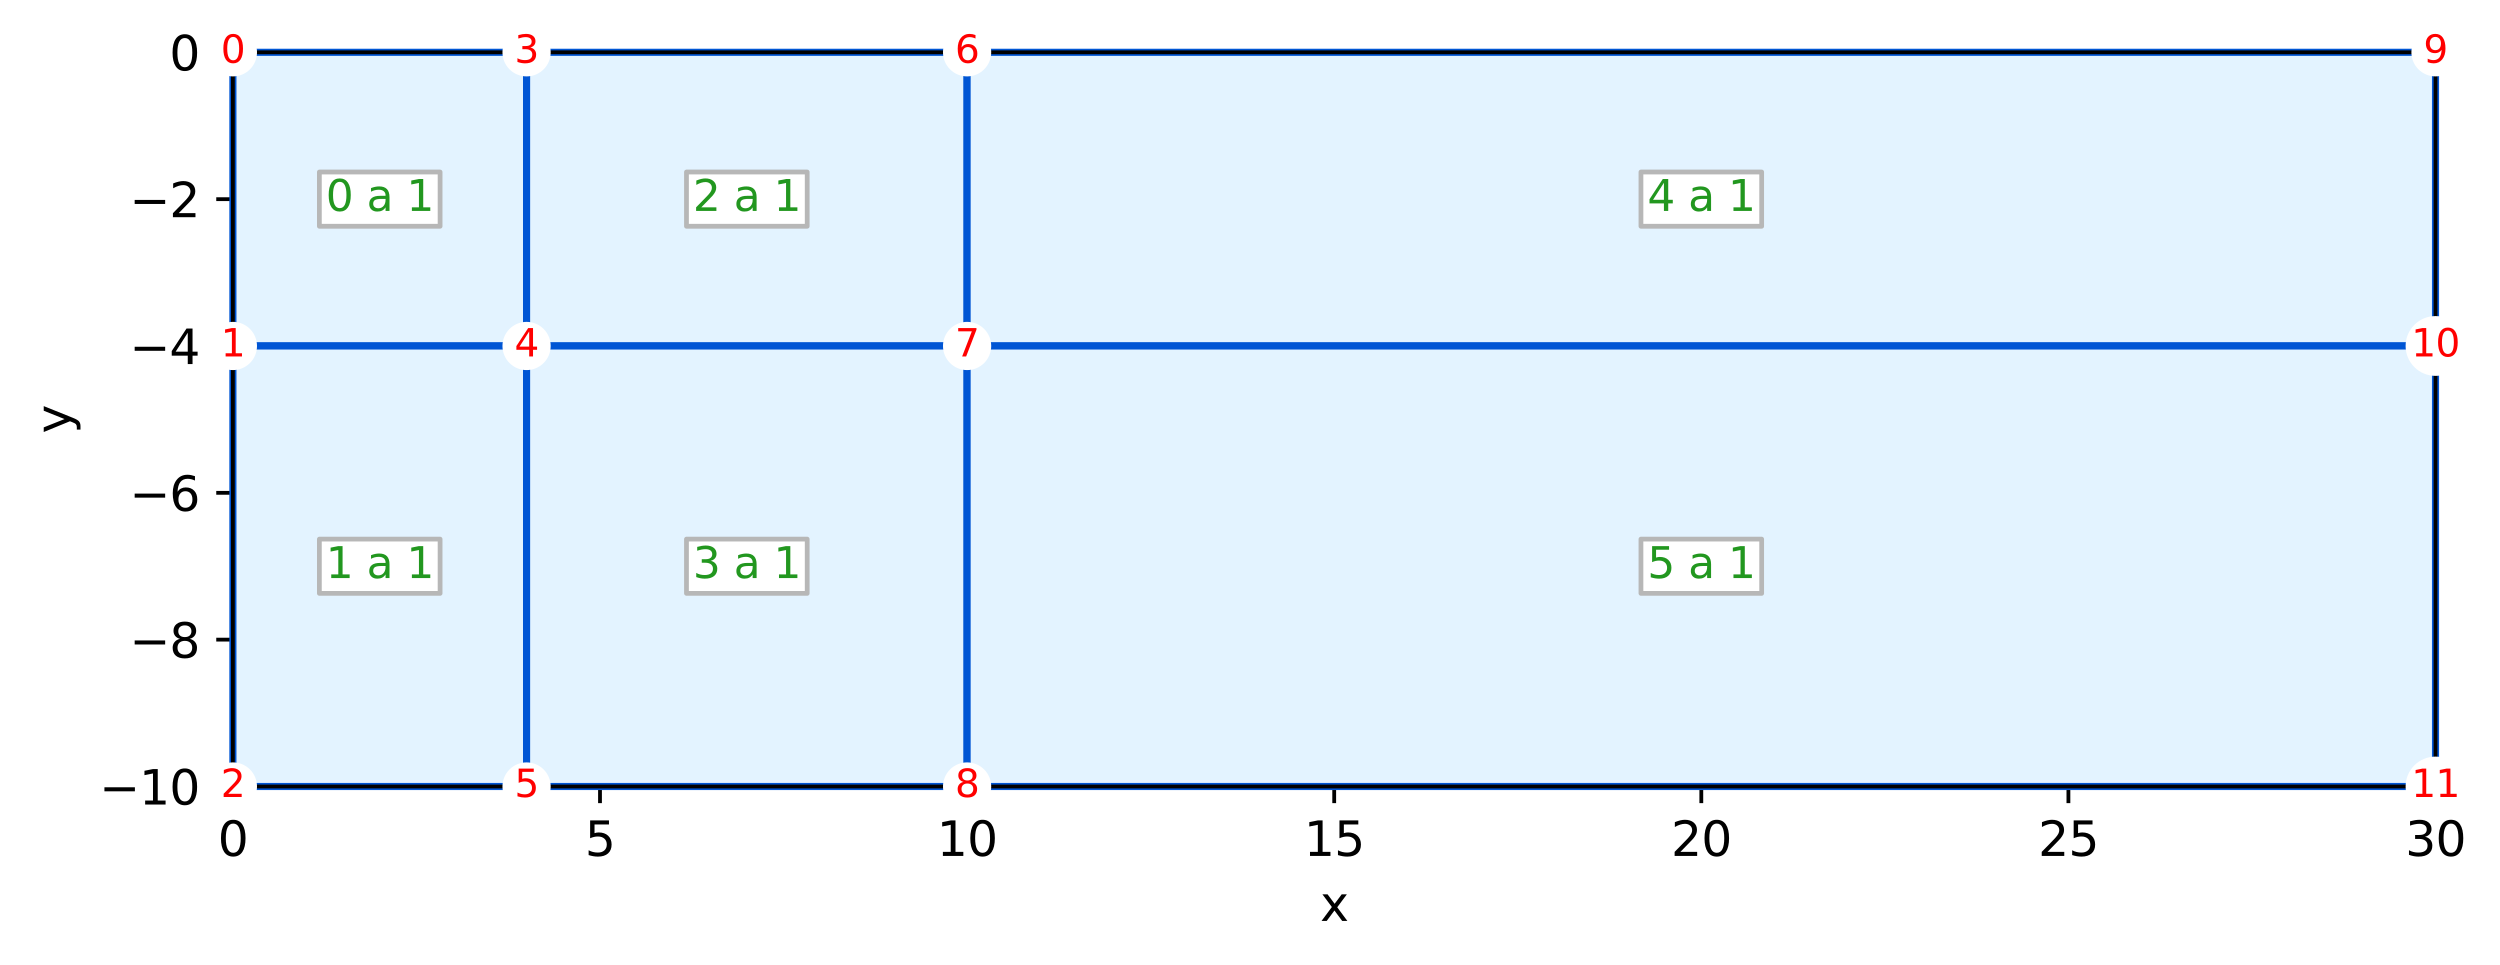 <?xml version="1.0" encoding="utf-8" standalone="no"?>
<!DOCTYPE svg PUBLIC "-//W3C//DTD SVG 1.1//EN"
  "http://www.w3.org/Graphics/SVG/1.1/DTD/svg11.dtd">
<svg xmlns:xlink="http://www.w3.org/1999/xlink" width="525.808pt" height="202.976pt" viewBox="0 0 525.808 202.976" xmlns="http://www.w3.org/2000/svg" version="1.1">
 <defs>
  <style type="text/css">*{stroke-linejoin: round; stroke-linecap: butt}</style>
 </defs>
 <g id="figure_1">
  <g id="patch_1">
   <path d="M 0 202.976 
L 525.808 202.976 
L 525.808 0 
L 0 0 
z
" style="fill: #ffffff"/>
  </g>
  <g id="axes_1">
   <g id="patch_2">
    <path d="M 48.983 165.42 
L 512.246 165.42 
L 512.246 10.999 
L 48.983 10.999 
z
" style="fill: #ffffff"/>
   </g>
   <g id="matplotlib.axis_1">
    <g id="xtick_1">
     <g id="line2d_1">
      <path d="M 48.983 165.42 
L 48.983 10.999 
" clip-path="url(#p73d6be346d)" style="fill: none; stroke-dasharray: 2.96,1.28; stroke-dashoffset: 0; stroke: #808080; stroke-width: 0.8"/>
     </g>
     <g id="line2d_2">
      <defs>
       <path id="m2465ee0807" d="M 0 0 
L 0 3.5 
" style="stroke: #000000; stroke-width: 0.8"/>
      </defs>
      <g>
       <use xlink:href="#m2465ee0807" x="48.983" y="165.42" style="stroke: #000000; stroke-width: 0.8"/>
      </g>
     </g>
     <g id="text_1">
      <!-- 0 -->
      <g transform="translate(45.802 180.019)scale(0.1 -0.1)">
       <defs>
        <path id="DejaVuSans-30" d="M 2034 4250 
Q 1547 4250 1301 3770 
Q 1056 3291 1056 2328 
Q 1056 1369 1301 889 
Q 1547 409 2034 409 
Q 2525 409 2770 889 
Q 3016 1369 3016 2328 
Q 3016 3291 2770 3770 
Q 2525 4250 2034 4250 
z
M 2034 4750 
Q 2819 4750 3233 4129 
Q 3647 3509 3647 2328 
Q 3647 1150 3233 529 
Q 2819 -91 2034 -91 
Q 1250 -91 836 529 
Q 422 1150 422 2328 
Q 422 3509 836 4129 
Q 1250 4750 2034 4750 
z
" transform="scale(0.016)"/>
       </defs>
       <use xlink:href="#DejaVuSans-30"/>
      </g>
     </g>
    </g>
    <g id="xtick_2">
     <g id="line2d_3">
      <path d="M 126.193 165.42 
L 126.193 10.999 
" clip-path="url(#p73d6be346d)" style="fill: none; stroke-dasharray: 2.96,1.28; stroke-dashoffset: 0; stroke: #808080; stroke-width: 0.8"/>
     </g>
     <g id="line2d_4">
      <g>
       <use xlink:href="#m2465ee0807" x="126.193" y="165.42" style="stroke: #000000; stroke-width: 0.8"/>
      </g>
     </g>
     <g id="text_2">
      <!-- 5 -->
      <g transform="translate(123.012 180.019)scale(0.1 -0.1)">
       <defs>
        <path id="DejaVuSans-35" d="M 691 4666 
L 3169 4666 
L 3169 4134 
L 1269 4134 
L 1269 2991 
Q 1406 3038 1543 3061 
Q 1681 3084 1819 3084 
Q 2600 3084 3056 2656 
Q 3513 2228 3513 1497 
Q 3513 744 3044 326 
Q 2575 -91 1722 -91 
Q 1428 -91 1123 -41 
Q 819 9 494 109 
L 494 744 
Q 775 591 1075 516 
Q 1375 441 1709 441 
Q 2250 441 2565 725 
Q 2881 1009 2881 1497 
Q 2881 1984 2565 2268 
Q 2250 2553 1709 2553 
Q 1456 2553 1204 2497 
Q 953 2441 691 2322 
L 691 4666 
z
" transform="scale(0.016)"/>
       </defs>
       <use xlink:href="#DejaVuSans-35"/>
      </g>
     </g>
    </g>
    <g id="xtick_3">
     <g id="line2d_5">
      <path d="M 203.404 165.42 
L 203.404 10.999 
" clip-path="url(#p73d6be346d)" style="fill: none; stroke-dasharray: 2.96,1.28; stroke-dashoffset: 0; stroke: #808080; stroke-width: 0.8"/>
     </g>
     <g id="line2d_6">
      <g>
       <use xlink:href="#m2465ee0807" x="203.404" y="165.42" style="stroke: #000000; stroke-width: 0.8"/>
      </g>
     </g>
     <g id="text_3">
      <!-- 10 -->
      <g transform="translate(197.041 180.019)scale(0.1 -0.1)">
       <defs>
        <path id="DejaVuSans-31" d="M 794 531 
L 1825 531 
L 1825 4091 
L 703 3866 
L 703 4441 
L 1819 4666 
L 2450 4666 
L 2450 531 
L 3481 531 
L 3481 0 
L 794 0 
L 794 531 
z
" transform="scale(0.016)"/>
       </defs>
       <use xlink:href="#DejaVuSans-31"/>
       <use xlink:href="#DejaVuSans-30" x="63.623"/>
      </g>
     </g>
    </g>
    <g id="xtick_4">
     <g id="line2d_7">
      <path d="M 280.614 165.42 
L 280.614 10.999 
" clip-path="url(#p73d6be346d)" style="fill: none; stroke-dasharray: 2.96,1.28; stroke-dashoffset: 0; stroke: #808080; stroke-width: 0.8"/>
     </g>
     <g id="line2d_8">
      <g>
       <use xlink:href="#m2465ee0807" x="280.614" y="165.42" style="stroke: #000000; stroke-width: 0.8"/>
      </g>
     </g>
     <g id="text_4">
      <!-- 15 -->
      <g transform="translate(274.252 180.019)scale(0.1 -0.1)">
       <use xlink:href="#DejaVuSans-31"/>
       <use xlink:href="#DejaVuSans-35" x="63.623"/>
      </g>
     </g>
    </g>
    <g id="xtick_5">
     <g id="line2d_9">
      <path d="M 357.825 165.42 
L 357.825 10.999 
" clip-path="url(#p73d6be346d)" style="fill: none; stroke-dasharray: 2.96,1.28; stroke-dashoffset: 0; stroke: #808080; stroke-width: 0.8"/>
     </g>
     <g id="line2d_10">
      <g>
       <use xlink:href="#m2465ee0807" x="357.825" y="165.42" style="stroke: #000000; stroke-width: 0.8"/>
      </g>
     </g>
     <g id="text_5">
      <!-- 20 -->
      <g transform="translate(351.462 180.019)scale(0.1 -0.1)">
       <defs>
        <path id="DejaVuSans-32" d="M 1228 531 
L 3431 531 
L 3431 0 
L 469 0 
L 469 531 
Q 828 903 1448 1529 
Q 2069 2156 2228 2338 
Q 2531 2678 2651 2914 
Q 2772 3150 2772 3378 
Q 2772 3750 2511 3984 
Q 2250 4219 1831 4219 
Q 1534 4219 1204 4116 
Q 875 4013 500 3803 
L 500 4441 
Q 881 4594 1212 4672 
Q 1544 4750 1819 4750 
Q 2544 4750 2975 4387 
Q 3406 4025 3406 3419 
Q 3406 3131 3298 2873 
Q 3191 2616 2906 2266 
Q 2828 2175 2409 1742 
Q 1991 1309 1228 531 
z
" transform="scale(0.016)"/>
       </defs>
       <use xlink:href="#DejaVuSans-32"/>
       <use xlink:href="#DejaVuSans-30" x="63.623"/>
      </g>
     </g>
    </g>
    <g id="xtick_6">
     <g id="line2d_11">
      <path d="M 435.035 165.42 
L 435.035 10.999 
" clip-path="url(#p73d6be346d)" style="fill: none; stroke-dasharray: 2.96,1.28; stroke-dashoffset: 0; stroke: #808080; stroke-width: 0.8"/>
     </g>
     <g id="line2d_12">
      <g>
       <use xlink:href="#m2465ee0807" x="435.035" y="165.42" style="stroke: #000000; stroke-width: 0.8"/>
      </g>
     </g>
     <g id="text_6">
      <!-- 25 -->
      <g transform="translate(428.673 180.019)scale(0.1 -0.1)">
       <use xlink:href="#DejaVuSans-32"/>
       <use xlink:href="#DejaVuSans-35" x="63.623"/>
      </g>
     </g>
    </g>
    <g id="xtick_7">
     <g id="line2d_13">
      <path d="M 512.246 165.42 
L 512.246 10.999 
" clip-path="url(#p73d6be346d)" style="fill: none; stroke-dasharray: 2.96,1.28; stroke-dashoffset: 0; stroke: #808080; stroke-width: 0.8"/>
     </g>
     <g id="line2d_14">
      <g>
       <use xlink:href="#m2465ee0807" x="512.246" y="165.42" style="stroke: #000000; stroke-width: 0.8"/>
      </g>
     </g>
     <g id="text_7">
      <!-- 30 -->
      <g transform="translate(505.883 180.019)scale(0.1 -0.1)">
       <defs>
        <path id="DejaVuSans-33" d="M 2597 2516 
Q 3050 2419 3304 2112 
Q 3559 1806 3559 1356 
Q 3559 666 3084 287 
Q 2609 -91 1734 -91 
Q 1441 -91 1130 -33 
Q 819 25 488 141 
L 488 750 
Q 750 597 1062 519 
Q 1375 441 1716 441 
Q 2309 441 2620 675 
Q 2931 909 2931 1356 
Q 2931 1769 2642 2001 
Q 2353 2234 1838 2234 
L 1294 2234 
L 1294 2753 
L 1863 2753 
Q 2328 2753 2575 2939 
Q 2822 3125 2822 3475 
Q 2822 3834 2567 4026 
Q 2313 4219 1838 4219 
Q 1578 4219 1281 4162 
Q 984 4106 628 3988 
L 628 4550 
Q 988 4650 1302 4700 
Q 1616 4750 1894 4750 
Q 2613 4750 3031 4423 
Q 3450 4097 3450 3541 
Q 3450 3153 3228 2886 
Q 3006 2619 2597 2516 
z
" transform="scale(0.016)"/>
       </defs>
       <use xlink:href="#DejaVuSans-33"/>
       <use xlink:href="#DejaVuSans-30" x="63.623"/>
      </g>
     </g>
    </g>
    <g id="text_8">
     <!-- x -->
     <g transform="translate(277.655 193.697)scale(0.1 -0.1)">
      <defs>
       <path id="DejaVuSans-78" d="M 3513 3500 
L 2247 1797 
L 3578 0 
L 2900 0 
L 1881 1375 
L 863 0 
L 184 0 
L 1544 1831 
L 300 3500 
L 978 3500 
L 1906 2253 
L 2834 3500 
L 3513 3500 
z
" transform="scale(0.016)"/>
      </defs>
      <use xlink:href="#DejaVuSans-78"/>
     </g>
    </g>
   </g>
   <g id="matplotlib.axis_2">
    <g id="ytick_1">
     <g id="line2d_15">
      <path d="M 48.983 165.42 
L 512.246 165.42 
" clip-path="url(#p73d6be346d)" style="fill: none; stroke-dasharray: 2.96,1.28; stroke-dashoffset: 0; stroke: #808080; stroke-width: 0.8"/>
     </g>
     <g id="line2d_16">
      <defs>
       <path id="md8b0065f4d" d="M 0 0 
L -3.5 0 
" style="stroke: #000000; stroke-width: 0.8"/>
      </defs>
      <g>
       <use xlink:href="#md8b0065f4d" x="48.983" y="165.42" style="stroke: #000000; stroke-width: 0.8"/>
      </g>
     </g>
     <g id="text_9">
      <!-- −10 -->
      <g transform="translate(20.878 169.219)scale(0.1 -0.1)">
       <defs>
        <path id="DejaVuSans-2212" d="M 678 2272 
L 4684 2272 
L 4684 1741 
L 678 1741 
L 678 2272 
z
" transform="scale(0.016)"/>
       </defs>
       <use xlink:href="#DejaVuSans-2212"/>
       <use xlink:href="#DejaVuSans-31" x="83.789"/>
       <use xlink:href="#DejaVuSans-30" x="147.412"/>
      </g>
     </g>
    </g>
    <g id="ytick_2">
     <g id="line2d_17">
      <path d="M 48.983 134.536 
L 512.246 134.536 
" clip-path="url(#p73d6be346d)" style="fill: none; stroke-dasharray: 2.96,1.28; stroke-dashoffset: 0; stroke: #808080; stroke-width: 0.8"/>
     </g>
     <g id="line2d_18">
      <g>
       <use xlink:href="#md8b0065f4d" x="48.983" y="134.536" style="stroke: #000000; stroke-width: 0.8"/>
      </g>
     </g>
     <g id="text_10">
      <!-- −8 -->
      <g transform="translate(27.241 138.335)scale(0.1 -0.1)">
       <defs>
        <path id="DejaVuSans-38" d="M 2034 2216 
Q 1584 2216 1326 1975 
Q 1069 1734 1069 1313 
Q 1069 891 1326 650 
Q 1584 409 2034 409 
Q 2484 409 2743 651 
Q 3003 894 3003 1313 
Q 3003 1734 2745 1975 
Q 2488 2216 2034 2216 
z
M 1403 2484 
Q 997 2584 770 2862 
Q 544 3141 544 3541 
Q 544 4100 942 4425 
Q 1341 4750 2034 4750 
Q 2731 4750 3128 4425 
Q 3525 4100 3525 3541 
Q 3525 3141 3298 2862 
Q 3072 2584 2669 2484 
Q 3125 2378 3379 2068 
Q 3634 1759 3634 1313 
Q 3634 634 3220 271 
Q 2806 -91 2034 -91 
Q 1263 -91 848 271 
Q 434 634 434 1313 
Q 434 1759 690 2068 
Q 947 2378 1403 2484 
z
M 1172 3481 
Q 1172 3119 1398 2916 
Q 1625 2713 2034 2713 
Q 2441 2713 2670 2916 
Q 2900 3119 2900 3481 
Q 2900 3844 2670 4047 
Q 2441 4250 2034 4250 
Q 1625 4250 1398 4047 
Q 1172 3844 1172 3481 
z
" transform="scale(0.016)"/>
       </defs>
       <use xlink:href="#DejaVuSans-2212"/>
       <use xlink:href="#DejaVuSans-38" x="83.789"/>
      </g>
     </g>
    </g>
    <g id="ytick_3">
     <g id="line2d_19">
      <path d="M 48.983 103.652 
L 512.246 103.652 
" clip-path="url(#p73d6be346d)" style="fill: none; stroke-dasharray: 2.96,1.28; stroke-dashoffset: 0; stroke: #808080; stroke-width: 0.8"/>
     </g>
     <g id="line2d_20">
      <g>
       <use xlink:href="#md8b0065f4d" x="48.983" y="103.652" style="stroke: #000000; stroke-width: 0.8"/>
      </g>
     </g>
     <g id="text_11">
      <!-- −6 -->
      <g transform="translate(27.241 107.451)scale(0.1 -0.1)">
       <defs>
        <path id="DejaVuSans-36" d="M 2113 2584 
Q 1688 2584 1439 2293 
Q 1191 2003 1191 1497 
Q 1191 994 1439 701 
Q 1688 409 2113 409 
Q 2538 409 2786 701 
Q 3034 994 3034 1497 
Q 3034 2003 2786 2293 
Q 2538 2584 2113 2584 
z
M 3366 4563 
L 3366 3988 
Q 3128 4100 2886 4159 
Q 2644 4219 2406 4219 
Q 1781 4219 1451 3797 
Q 1122 3375 1075 2522 
Q 1259 2794 1537 2939 
Q 1816 3084 2150 3084 
Q 2853 3084 3261 2657 
Q 3669 2231 3669 1497 
Q 3669 778 3244 343 
Q 2819 -91 2113 -91 
Q 1303 -91 875 529 
Q 447 1150 447 2328 
Q 447 3434 972 4092 
Q 1497 4750 2381 4750 
Q 2619 4750 2861 4703 
Q 3103 4656 3366 4563 
z
" transform="scale(0.016)"/>
       </defs>
       <use xlink:href="#DejaVuSans-2212"/>
       <use xlink:href="#DejaVuSans-36" x="83.789"/>
      </g>
     </g>
    </g>
    <g id="ytick_4">
     <g id="line2d_21">
      <path d="M 48.983 72.768 
L 512.246 72.768 
" clip-path="url(#p73d6be346d)" style="fill: none; stroke-dasharray: 2.96,1.28; stroke-dashoffset: 0; stroke: #808080; stroke-width: 0.8"/>
     </g>
     <g id="line2d_22">
      <g>
       <use xlink:href="#md8b0065f4d" x="48.983" y="72.768" style="stroke: #000000; stroke-width: 0.8"/>
      </g>
     </g>
     <g id="text_12">
      <!-- −4 -->
      <g transform="translate(27.241 76.567)scale(0.1 -0.1)">
       <defs>
        <path id="DejaVuSans-34" d="M 2419 4116 
L 825 1625 
L 2419 1625 
L 2419 4116 
z
M 2253 4666 
L 3047 4666 
L 3047 1625 
L 3713 1625 
L 3713 1100 
L 3047 1100 
L 3047 0 
L 2419 0 
L 2419 1100 
L 313 1100 
L 313 1709 
L 2253 4666 
z
" transform="scale(0.016)"/>
       </defs>
       <use xlink:href="#DejaVuSans-2212"/>
       <use xlink:href="#DejaVuSans-34" x="83.789"/>
      </g>
     </g>
    </g>
    <g id="ytick_5">
     <g id="line2d_23">
      <path d="M 48.983 41.883 
L 512.246 41.883 
" clip-path="url(#p73d6be346d)" style="fill: none; stroke-dasharray: 2.96,1.28; stroke-dashoffset: 0; stroke: #808080; stroke-width: 0.8"/>
     </g>
     <g id="line2d_24">
      <g>
       <use xlink:href="#md8b0065f4d" x="48.983" y="41.883" style="stroke: #000000; stroke-width: 0.8"/>
      </g>
     </g>
     <g id="text_13">
      <!-- −2 -->
      <g transform="translate(27.241 45.683)scale(0.1 -0.1)">
       <use xlink:href="#DejaVuSans-2212"/>
       <use xlink:href="#DejaVuSans-32" x="83.789"/>
      </g>
     </g>
    </g>
    <g id="ytick_6">
     <g id="line2d_25">
      <path d="M 48.983 10.999 
L 512.246 10.999 
" clip-path="url(#p73d6be346d)" style="fill: none; stroke-dasharray: 2.96,1.28; stroke-dashoffset: 0; stroke: #808080; stroke-width: 0.8"/>
     </g>
     <g id="line2d_26">
      <g>
       <use xlink:href="#md8b0065f4d" x="48.983" y="10.999" style="stroke: #000000; stroke-width: 0.8"/>
      </g>
     </g>
     <g id="text_14">
      <!-- 0 -->
      <g transform="translate(35.62 14.798)scale(0.1 -0.1)">
       <use xlink:href="#DejaVuSans-30"/>
      </g>
     </g>
    </g>
    <g id="text_15">
     <!-- y -->
     <g transform="translate(14.798 91.169)rotate(-90)scale(0.1 -0.1)">
      <defs>
       <path id="DejaVuSans-79" d="M 2059 -325 
Q 1816 -950 1584 -1140 
Q 1353 -1331 966 -1331 
L 506 -1331 
L 506 -850 
L 844 -850 
Q 1081 -850 1212 -737 
Q 1344 -625 1503 -206 
L 1606 56 
L 191 3500 
L 800 3500 
L 1894 763 
L 2988 3500 
L 3597 3500 
L 2059 -325 
z
" transform="scale(0.016)"/>
      </defs>
      <use xlink:href="#DejaVuSans-79"/>
     </g>
    </g>
   </g>
   <g id="patch_3">
    <path d="M 48.983 72.768 
L 110.751 72.768 
L 110.751 10.999 
L 48.983 10.999 
L 48.983 72.768 
" style="fill: #e3f3ff; stroke: #0055d4; stroke-width: 1.5; stroke-linejoin: miter"/>
   </g>
   <g id="patch_4">
    <path d="M 48.983 165.42 
L 110.751 165.42 
L 110.751 72.768 
L 48.983 72.768 
L 48.983 165.42 
" style="fill: #e3f3ff; stroke: #0055d4; stroke-width: 1.5; stroke-linejoin: miter"/>
   </g>
   <g id="patch_5">
    <path d="M 110.751 72.768 
L 203.404 72.768 
L 203.404 10.999 
L 110.751 10.999 
L 110.751 72.768 
" style="fill: #e3f3ff; stroke: #0055d4; stroke-width: 1.5; stroke-linejoin: miter"/>
   </g>
   <g id="patch_6">
    <path d="M 110.751 165.42 
L 203.404 165.42 
L 203.404 72.768 
L 110.751 72.768 
L 110.751 165.42 
" style="fill: #e3f3ff; stroke: #0055d4; stroke-width: 1.5; stroke-linejoin: miter"/>
   </g>
   <g id="patch_7">
    <path d="M 203.404 72.768 
L 512.246 72.768 
L 512.246 10.999 
L 203.404 10.999 
L 203.404 72.768 
" style="fill: #e3f3ff; stroke: #0055d4; stroke-width: 1.5; stroke-linejoin: miter"/>
   </g>
   <g id="patch_8">
    <path d="M 203.404 165.42 
L 512.246 165.42 
L 512.246 72.768 
L 203.404 72.768 
L 203.404 165.42 
" style="fill: #e3f3ff; stroke: #0055d4; stroke-width: 1.5; stroke-linejoin: miter"/>
   </g>
   <g id="patch_9">
    <path d="M 48.983 165.42 
L 48.983 10.999 
" style="fill: none; stroke: #000000; stroke-width: 0.8; stroke-linejoin: miter; stroke-linecap: square"/>
   </g>
   <g id="patch_10">
    <path d="M 512.246 165.42 
L 512.246 10.999 
" style="fill: none; stroke: #000000; stroke-width: 0.8; stroke-linejoin: miter; stroke-linecap: square"/>
   </g>
   <g id="patch_11">
    <path d="M 48.983 165.42 
L 512.246 165.42 
" style="fill: none; stroke: #000000; stroke-width: 0.8; stroke-linejoin: miter; stroke-linecap: square"/>
   </g>
   <g id="patch_12">
    <path d="M 48.983 10.999 
L 512.246 10.999 
" style="fill: none; stroke: #000000; stroke-width: 0.8; stroke-linejoin: miter; stroke-linecap: square"/>
   </g>
   <g id="text_16">
    <g id="patch_13">
     <path d="M 67.173 47.589 
L 92.561 47.589 
L 92.561 36.178 
L 67.173 36.178 
z
" style="fill: #ffffff; stroke: #b7b7b7; stroke-linejoin: miter"/>
    </g>
    <!-- 0 a 1 -->
    <g style="fill: #22971f" transform="translate(68.523 44.367)scale(0.09 -0.09)">
     <defs>
      <path id="DejaVuSans-20" transform="scale(0.016)"/>
      <path id="DejaVuSans-61" d="M 2194 1759 
Q 1497 1759 1228 1600 
Q 959 1441 959 1056 
Q 959 750 1161 570 
Q 1363 391 1709 391 
Q 2188 391 2477 730 
Q 2766 1069 2766 1631 
L 2766 1759 
L 2194 1759 
z
M 3341 1997 
L 3341 0 
L 2766 0 
L 2766 531 
Q 2569 213 2275 61 
Q 1981 -91 1556 -91 
Q 1019 -91 701 211 
Q 384 513 384 1019 
Q 384 1609 779 1909 
Q 1175 2209 1959 2209 
L 2766 2209 
L 2766 2266 
Q 2766 2663 2505 2880 
Q 2244 3097 1772 3097 
Q 1472 3097 1187 3025 
Q 903 2953 641 2809 
L 641 3341 
Q 956 3463 1253 3523 
Q 1550 3584 1831 3584 
Q 2591 3584 2966 3190 
Q 3341 2797 3341 1997 
z
" transform="scale(0.016)"/>
     </defs>
     <use xlink:href="#DejaVuSans-30"/>
     <use xlink:href="#DejaVuSans-20" x="63.623"/>
     <use xlink:href="#DejaVuSans-61" x="95.41"/>
     <use xlink:href="#DejaVuSans-20" x="156.689"/>
     <use xlink:href="#DejaVuSans-31" x="188.477"/>
    </g>
   </g>
   <g id="text_17">
    <g id="patch_14">
     <path d="M 67.173 124.799 
L 92.561 124.799 
L 92.561 113.389 
L 67.173 113.389 
z
" style="fill: #ffffff; stroke: #b7b7b7; stroke-linejoin: miter"/>
    </g>
    <!-- 1 a 1 -->
    <g style="fill: #22971f" transform="translate(68.523 121.577)scale(0.09 -0.09)">
     <use xlink:href="#DejaVuSans-31"/>
     <use xlink:href="#DejaVuSans-20" x="63.623"/>
     <use xlink:href="#DejaVuSans-61" x="95.41"/>
     <use xlink:href="#DejaVuSans-20" x="156.689"/>
     <use xlink:href="#DejaVuSans-31" x="188.477"/>
    </g>
   </g>
   <g id="text_18">
    <g id="patch_15">
     <path d="M 144.383 47.589 
L 169.772 47.589 
L 169.772 36.178 
L 144.383 36.178 
z
" style="fill: #ffffff; stroke: #b7b7b7; stroke-linejoin: miter"/>
    </g>
    <!-- 2 a 1 -->
    <g style="fill: #22971f" transform="translate(145.733 44.367)scale(0.09 -0.09)">
     <use xlink:href="#DejaVuSans-32"/>
     <use xlink:href="#DejaVuSans-20" x="63.623"/>
     <use xlink:href="#DejaVuSans-61" x="95.41"/>
     <use xlink:href="#DejaVuSans-20" x="156.689"/>
     <use xlink:href="#DejaVuSans-31" x="188.477"/>
    </g>
   </g>
   <g id="text_19">
    <g id="patch_16">
     <path d="M 144.383 124.799 
L 169.772 124.799 
L 169.772 113.389 
L 144.383 113.389 
z
" style="fill: #ffffff; stroke: #b7b7b7; stroke-linejoin: miter"/>
    </g>
    <!-- 3 a 1 -->
    <g style="fill: #22971f" transform="translate(145.733 121.577)scale(0.09 -0.09)">
     <use xlink:href="#DejaVuSans-33"/>
     <use xlink:href="#DejaVuSans-20" x="63.623"/>
     <use xlink:href="#DejaVuSans-61" x="95.41"/>
     <use xlink:href="#DejaVuSans-20" x="156.689"/>
     <use xlink:href="#DejaVuSans-31" x="188.477"/>
    </g>
   </g>
   <g id="text_20">
    <g id="patch_17">
     <path d="M 345.13 47.589 
L 370.519 47.589 
L 370.519 36.178 
L 345.13 36.178 
z
" style="fill: #ffffff; stroke: #b7b7b7; stroke-linejoin: miter"/>
    </g>
    <!-- 4 a 1 -->
    <g style="fill: #22971f" transform="translate(346.48 44.367)scale(0.09 -0.09)">
     <use xlink:href="#DejaVuSans-34"/>
     <use xlink:href="#DejaVuSans-20" x="63.623"/>
     <use xlink:href="#DejaVuSans-61" x="95.41"/>
     <use xlink:href="#DejaVuSans-20" x="156.689"/>
     <use xlink:href="#DejaVuSans-31" x="188.477"/>
    </g>
   </g>
   <g id="text_21">
    <g id="patch_18">
     <path d="M 345.13 124.799 
L 370.519 124.799 
L 370.519 113.389 
L 345.13 113.389 
z
" style="fill: #ffffff; stroke: #b7b7b7; stroke-linejoin: miter"/>
    </g>
    <!-- 5 a 1 -->
    <g style="fill: #22971f" transform="translate(346.48 121.577)scale(0.09 -0.09)">
     <use xlink:href="#DejaVuSans-35"/>
     <use xlink:href="#DejaVuSans-20" x="63.623"/>
     <use xlink:href="#DejaVuSans-61" x="95.41"/>
     <use xlink:href="#DejaVuSans-20" x="156.689"/>
     <use xlink:href="#DejaVuSans-31" x="188.477"/>
    </g>
   </g>
   <g id="text_22">
    <g id="patch_19">
     <path d="M 48.983 16.07 
C 50.328 16.07 51.618 15.536 52.569 14.585 
C 53.52 13.634 54.054 12.344 54.054 10.999 
C 54.054 9.654 53.52 8.364 52.569 7.413 
C 51.618 6.462 50.328 5.928 48.983 5.928 
C 47.638 5.928 46.348 6.462 45.397 7.413 
C 44.446 8.364 43.912 9.654 43.912 10.999 
C 43.912 12.344 44.446 13.634 45.397 14.585 
C 46.348 15.536 47.638 16.07 48.983 16.07 
z
" style="fill: #ffffff"/>
    </g>
    <!-- 0 -->
    <g style="fill: #ff0000" transform="translate(46.438 13.207)scale(0.08 -0.08)">
     <use xlink:href="#DejaVuSans-30"/>
    </g>
   </g>
   <g id="text_23">
    <g id="patch_20">
     <path d="M 48.983 77.839 
C 50.328 77.839 51.618 77.304 52.569 76.354 
C 53.52 75.403 54.054 74.112 54.054 72.768 
C 54.054 71.423 53.52 70.133 52.569 69.182 
C 51.618 68.231 50.328 67.696 48.983 67.696 
C 47.638 67.696 46.348 68.231 45.397 69.182 
C 44.446 70.133 43.912 71.423 43.912 72.768 
C 43.912 74.112 44.446 75.403 45.397 76.354 
C 46.348 77.304 47.638 77.839 48.983 77.839 
z
" style="fill: #ffffff"/>
    </g>
    <!-- 1 -->
    <g style="fill: #ff0000" transform="translate(46.438 74.975)scale(0.08 -0.08)">
     <use xlink:href="#DejaVuSans-31"/>
    </g>
   </g>
   <g id="text_24">
    <g id="patch_21">
     <path d="M 48.983 170.491 
C 50.328 170.491 51.618 169.957 52.569 169.006 
C 53.52 168.055 54.054 166.765 54.054 165.42 
C 54.054 164.075 53.52 162.785 52.569 161.834 
C 51.618 160.883 50.328 160.349 48.983 160.349 
C 47.638 160.349 46.348 160.883 45.397 161.834 
C 44.446 162.785 43.912 164.075 43.912 165.42 
C 43.912 166.765 44.446 168.055 45.397 169.006 
C 46.348 169.957 47.638 170.491 48.983 170.491 
z
" style="fill: #ffffff"/>
    </g>
    <!-- 2 -->
    <g style="fill: #ff0000" transform="translate(46.438 167.628)scale(0.08 -0.08)">
     <use xlink:href="#DejaVuSans-32"/>
    </g>
   </g>
   <g id="text_25">
    <g id="patch_22">
     <path d="M 110.751 16.07 
C 112.096 16.07 113.386 15.536 114.337 14.585 
C 115.288 13.634 115.822 12.344 115.822 10.999 
C 115.822 9.654 115.288 8.364 114.337 7.413 
C 113.386 6.462 112.096 5.928 110.751 5.928 
C 109.406 5.928 108.116 6.462 107.165 7.413 
C 106.214 8.364 105.68 9.654 105.68 10.999 
C 105.68 12.344 106.214 13.634 107.165 14.585 
C 108.116 15.536 109.406 16.07 110.751 16.07 
z
" style="fill: #ffffff"/>
    </g>
    <!-- 3 -->
    <g style="fill: #ff0000" transform="translate(108.206 13.207)scale(0.08 -0.08)">
     <use xlink:href="#DejaVuSans-33"/>
    </g>
   </g>
   <g id="text_26">
    <g id="patch_23">
     <path d="M 110.751 77.839 
C 112.096 77.839 113.386 77.304 114.337 76.354 
C 115.288 75.403 115.822 74.112 115.822 72.768 
C 115.822 71.423 115.288 70.133 114.337 69.182 
C 113.386 68.231 112.096 67.696 110.751 67.696 
C 109.406 67.696 108.116 68.231 107.165 69.182 
C 106.214 70.133 105.68 71.423 105.68 72.768 
C 105.68 74.112 106.214 75.403 107.165 76.354 
C 108.116 77.304 109.406 77.839 110.751 77.839 
z
" style="fill: #ffffff"/>
    </g>
    <!-- 4 -->
    <g style="fill: #ff0000" transform="translate(108.206 74.975)scale(0.08 -0.08)">
     <use xlink:href="#DejaVuSans-34"/>
    </g>
   </g>
   <g id="text_27">
    <g id="patch_24">
     <path d="M 110.751 170.491 
C 112.096 170.491 113.386 169.957 114.337 169.006 
C 115.288 168.055 115.822 166.765 115.822 165.42 
C 115.822 164.075 115.288 162.785 114.337 161.834 
C 113.386 160.883 112.096 160.349 110.751 160.349 
C 109.406 160.349 108.116 160.883 107.165 161.834 
C 106.214 162.785 105.68 164.075 105.68 165.42 
C 105.68 166.765 106.214 168.055 107.165 169.006 
C 108.116 169.957 109.406 170.491 110.751 170.491 
z
" style="fill: #ffffff"/>
    </g>
    <!-- 5 -->
    <g style="fill: #ff0000" transform="translate(108.206 167.628)scale(0.08 -0.08)">
     <use xlink:href="#DejaVuSans-35"/>
    </g>
   </g>
   <g id="text_28">
    <g id="patch_25">
     <path d="M 203.404 16.07 
C 204.749 16.07 206.039 15.536 206.99 14.585 
C 207.941 13.634 208.475 12.344 208.475 10.999 
C 208.475 9.654 207.941 8.364 206.99 7.413 
C 206.039 6.462 204.749 5.928 203.404 5.928 
C 202.059 5.928 200.769 6.462 199.818 7.413 
C 198.867 8.364 198.332 9.654 198.332 10.999 
C 198.332 12.344 198.867 13.634 199.818 14.585 
C 200.769 15.536 202.059 16.07 203.404 16.07 
z
" style="fill: #ffffff"/>
    </g>
    <!-- 6 -->
    <g style="fill: #ff0000" transform="translate(200.859 13.207)scale(0.08 -0.08)">
     <use xlink:href="#DejaVuSans-36"/>
    </g>
   </g>
   <g id="text_29">
    <g id="patch_26">
     <path d="M 203.404 77.839 
C 204.749 77.839 206.039 77.304 206.99 76.354 
C 207.941 75.403 208.475 74.112 208.475 72.768 
C 208.475 71.423 207.941 70.133 206.99 69.182 
C 206.039 68.231 204.749 67.696 203.404 67.696 
C 202.059 67.696 200.769 68.231 199.818 69.182 
C 198.867 70.133 198.332 71.423 198.332 72.768 
C 198.332 74.112 198.867 75.403 199.818 76.354 
C 200.769 77.304 202.059 77.839 203.404 77.839 
z
" style="fill: #ffffff"/>
    </g>
    <!-- 7 -->
    <g style="fill: #ff0000" transform="translate(200.859 74.975)scale(0.08 -0.08)">
     <defs>
      <path id="DejaVuSans-37" d="M 525 4666 
L 3525 4666 
L 3525 4397 
L 1831 0 
L 1172 0 
L 2766 4134 
L 525 4134 
L 525 4666 
z
" transform="scale(0.016)"/>
     </defs>
     <use xlink:href="#DejaVuSans-37"/>
    </g>
   </g>
   <g id="text_30">
    <g id="patch_27">
     <path d="M 203.404 170.491 
C 204.749 170.491 206.039 169.957 206.99 169.006 
C 207.941 168.055 208.475 166.765 208.475 165.42 
C 208.475 164.075 207.941 162.785 206.99 161.834 
C 206.039 160.883 204.749 160.349 203.404 160.349 
C 202.059 160.349 200.769 160.883 199.818 161.834 
C 198.867 162.785 198.332 164.075 198.332 165.42 
C 198.332 166.765 198.867 168.055 199.818 169.006 
C 200.769 169.957 202.059 170.491 203.404 170.491 
z
" style="fill: #ffffff"/>
    </g>
    <!-- 8 -->
    <g style="fill: #ff0000" transform="translate(200.859 167.628)scale(0.08 -0.08)">
     <use xlink:href="#DejaVuSans-38"/>
    </g>
   </g>
   <g id="text_31">
    <g id="patch_28">
     <path d="M 512.246 16.07 
C 513.59 16.07 514.88 15.536 515.831 14.585 
C 516.782 13.634 517.317 12.344 517.317 10.999 
C 517.317 9.654 516.782 8.364 515.831 7.413 
C 514.88 6.462 513.59 5.928 512.246 5.928 
C 510.901 5.928 509.611 6.462 508.66 7.413 
C 507.709 8.364 507.174 9.654 507.174 10.999 
C 507.174 12.344 507.709 13.634 508.66 14.585 
C 509.611 15.536 510.901 16.07 512.246 16.07 
z
" style="fill: #ffffff"/>
    </g>
    <!-- 9 -->
    <g style="fill: #ff0000" transform="translate(509.701 13.207)scale(0.08 -0.08)">
     <defs>
      <path id="DejaVuSans-39" d="M 703 97 
L 703 672 
Q 941 559 1184 500 
Q 1428 441 1663 441 
Q 2288 441 2617 861 
Q 2947 1281 2994 2138 
Q 2813 1869 2534 1725 
Q 2256 1581 1919 1581 
Q 1219 1581 811 2004 
Q 403 2428 403 3163 
Q 403 3881 828 4315 
Q 1253 4750 1959 4750 
Q 2769 4750 3195 4129 
Q 3622 3509 3622 2328 
Q 3622 1225 3098 567 
Q 2575 -91 1691 -91 
Q 1453 -91 1209 -44 
Q 966 3 703 97 
z
M 1959 2075 
Q 2384 2075 2632 2365 
Q 2881 2656 2881 3163 
Q 2881 3666 2632 3958 
Q 2384 4250 1959 4250 
Q 1534 4250 1286 3958 
Q 1038 3666 1038 3163 
Q 1038 2656 1286 2365 
Q 1534 2075 1959 2075 
z
" transform="scale(0.016)"/>
     </defs>
     <use xlink:href="#DejaVuSans-39"/>
    </g>
   </g>
   <g id="text_32">
    <g id="patch_29">
     <path d="M 512.246 79.058 
C 513.914 79.058 515.514 78.395 516.693 77.215 
C 517.873 76.036 518.536 74.436 518.536 72.768 
C 518.536 71.099 517.873 69.499 516.693 68.32 
C 515.514 67.14 513.914 66.478 512.246 66.478 
C 510.577 66.478 508.977 67.14 507.798 68.32 
C 506.618 69.499 505.956 71.099 505.956 72.768 
C 505.956 74.436 506.618 76.036 507.798 77.215 
C 508.977 78.395 510.577 79.058 512.246 79.058 
z
" style="fill: #ffffff"/>
    </g>
    <!-- 10 -->
    <g style="fill: #ff0000" transform="translate(507.156 74.975)scale(0.08 -0.08)">
     <use xlink:href="#DejaVuSans-31"/>
     <use xlink:href="#DejaVuSans-30" x="63.623"/>
    </g>
   </g>
   <g id="text_33">
    <g id="patch_30">
     <path d="M 512.246 171.71 
C 513.914 171.71 515.514 171.047 516.693 169.868 
C 517.873 168.688 518.536 167.088 518.536 165.42 
C 518.536 163.752 517.873 162.152 516.693 160.972 
C 515.514 159.793 513.914 159.13 512.246 159.13 
C 510.577 159.13 508.977 159.793 507.798 160.972 
C 506.618 162.152 505.956 163.752 505.956 165.42 
C 505.956 167.088 506.618 168.688 507.798 169.868 
C 508.977 171.047 510.577 171.71 512.246 171.71 
z
" style="fill: #ffffff"/>
    </g>
    <!-- 11 -->
    <g style="fill: #ff0000" transform="translate(507.156 167.628)scale(0.08 -0.08)">
     <use xlink:href="#DejaVuSans-31"/>
     <use xlink:href="#DejaVuSans-31" x="63.623"/>
    </g>
   </g>
  </g>
 </g>
 <defs>
  <clipPath id="p73d6be346d">
   <rect x="48.983" y="10.999" width="463.263" height="154.421"/>
  </clipPath>
 </defs>
</svg>
